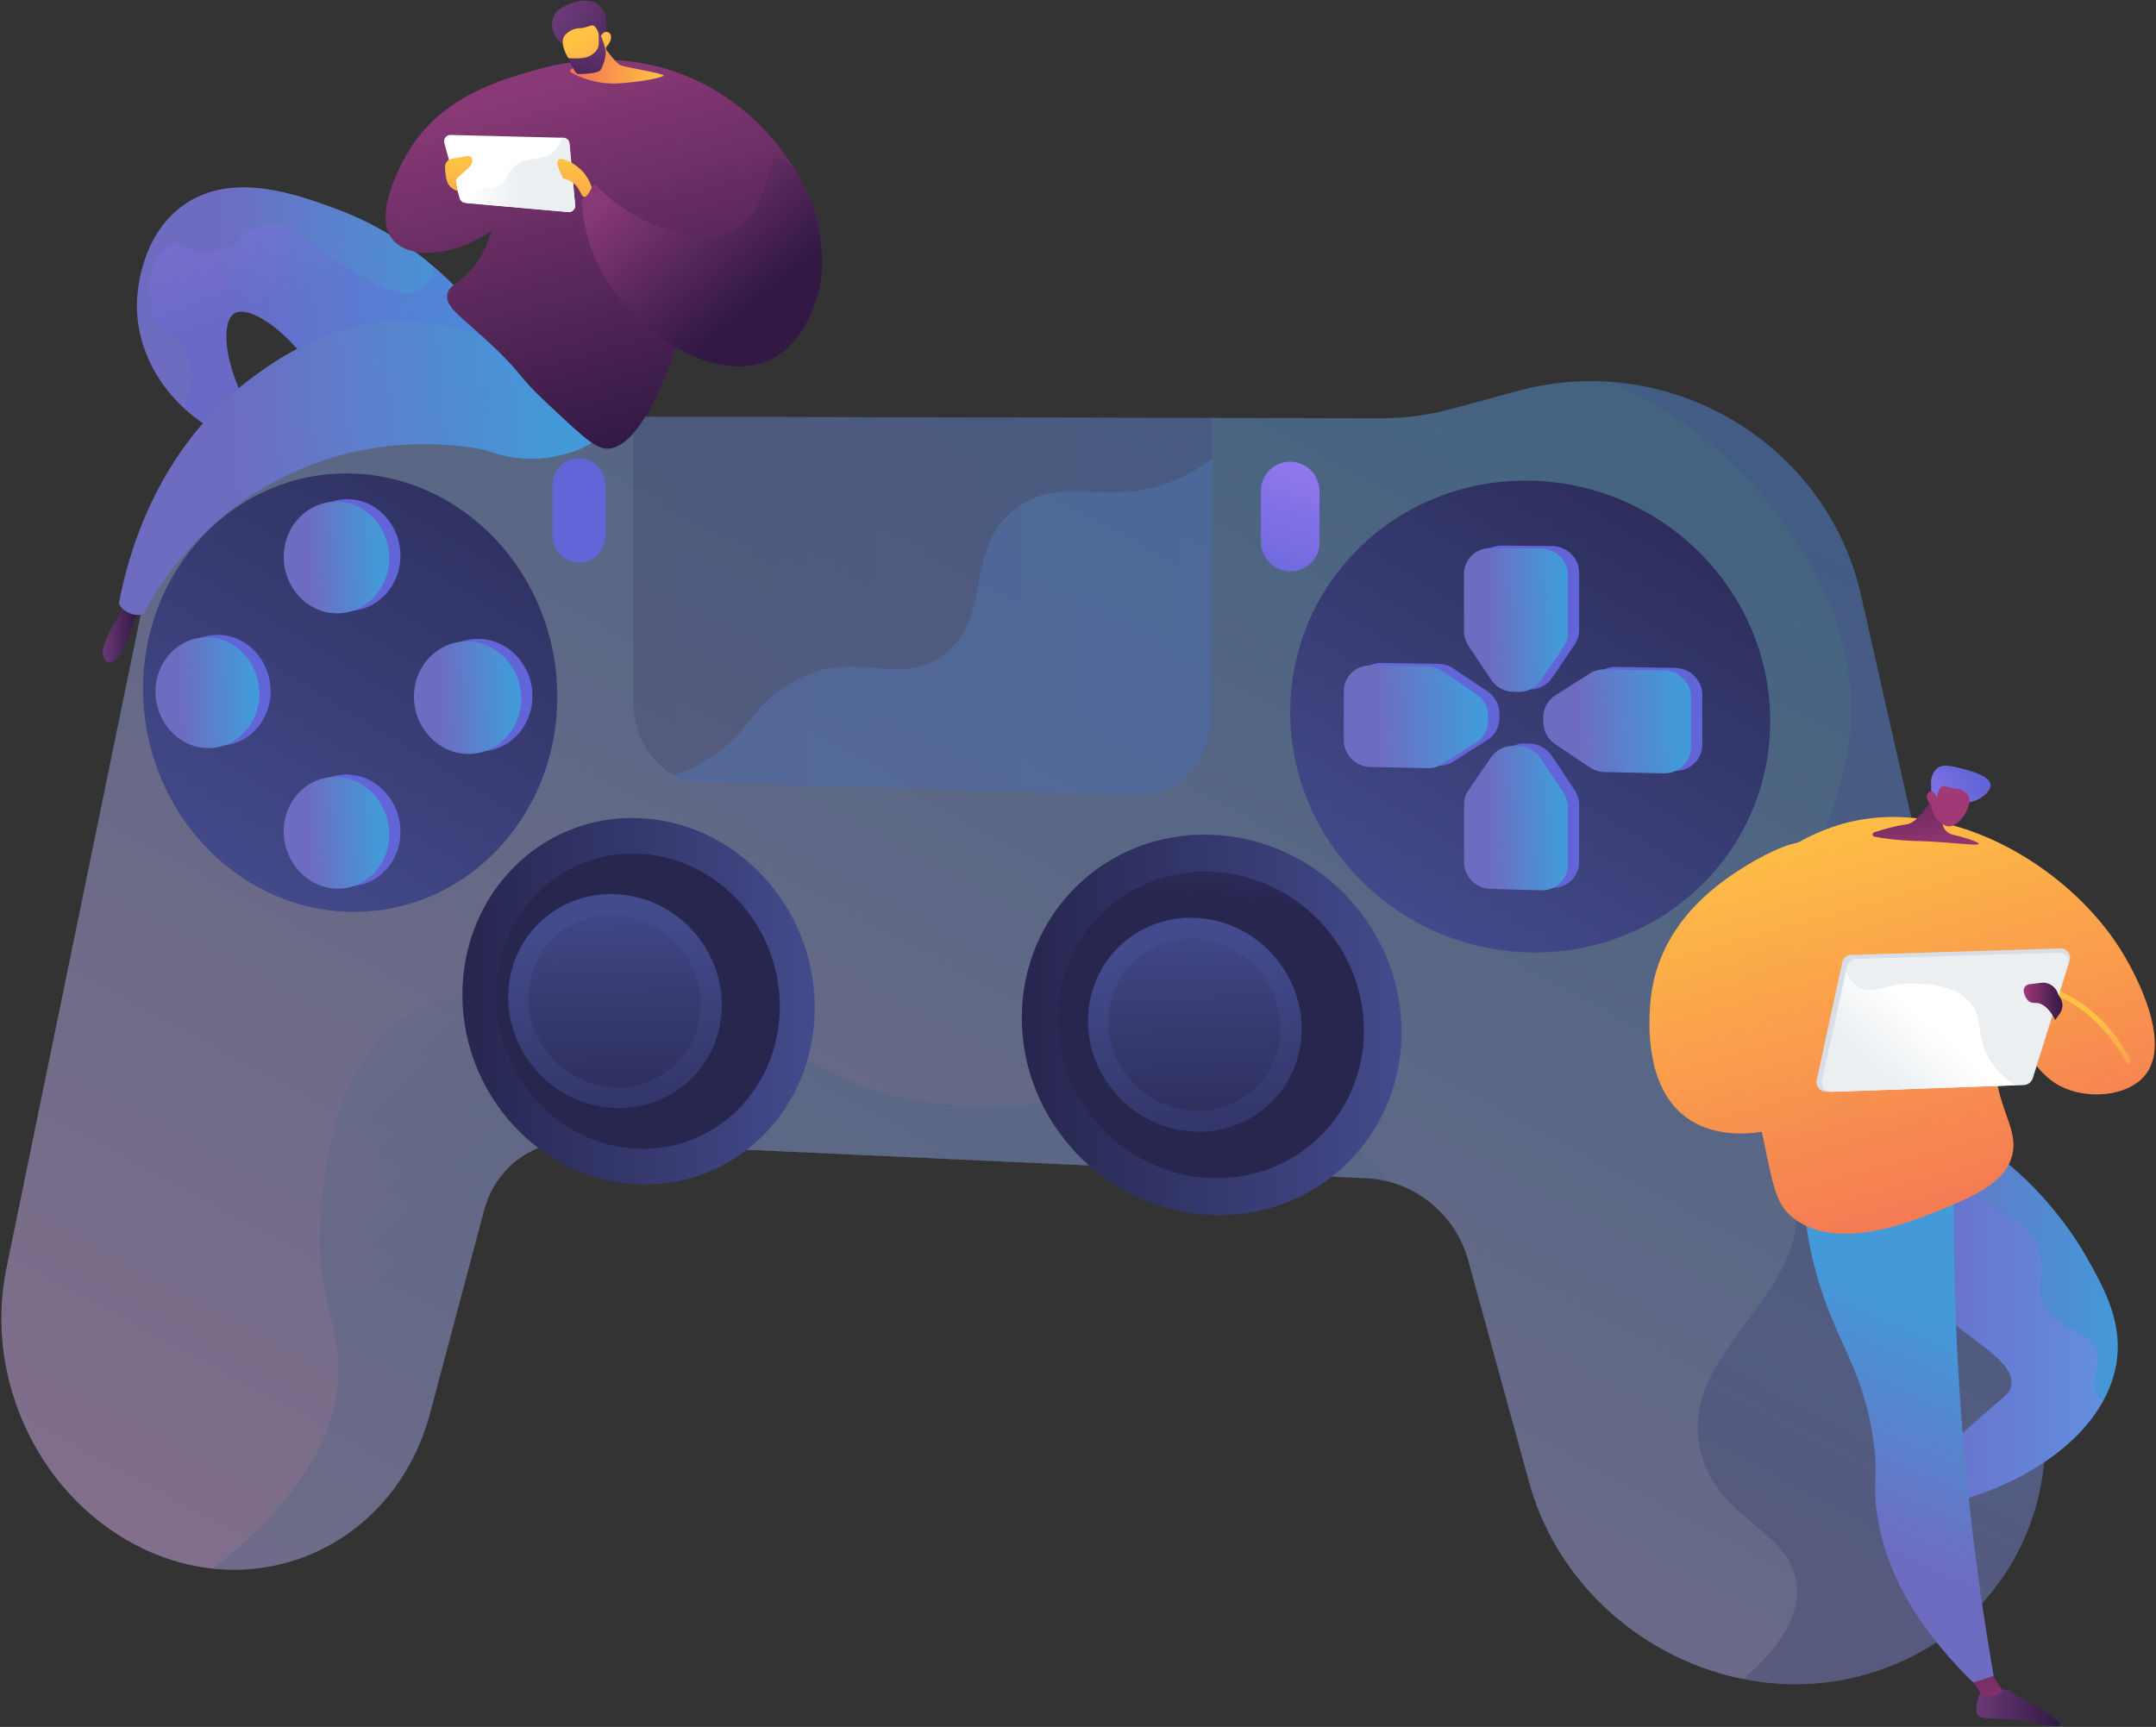<svg width="523" height="419" viewBox="0 0 523 419" fill="none" xmlns="http://www.w3.org/2000/svg">
<rect x="0" y="0" width="523" height="419" fill="#333333" stroke="none"/>
<path d="M1.552 307.739L36.123 139.434C42.987 106.029 74.933 85.477 106.588 94.654L120.898 98.796C126.031 100.293 131.359 101.051 136.706 101.051L168.652 101.129L300.073 101.421L334.683 101.499C340.594 101.518 346.505 100.74 352.221 99.185L368.34 94.81C404.894 84.913 443.062 107.429 451.443 144.45L494.55 335.174C501.763 367.062 483.622 397.55 452.493 406.3C417.863 416.041 380.453 394.381 370.926 359.654L356.129 305.717C353.057 294.537 342.966 286.429 331.513 285.884L139.584 277.057C129.201 276.571 120.159 283.376 117.418 293.681L104.332 342.874C95.991 374.198 63.967 389.345 35.268 376.026C10.185 364.359 -4.086 335.291 1.552 307.739Z" fill="url(#paint0_linear_218_2)"/>
<path opacity="0.3" d="M169.761 189.851L276.662 192.826C286.171 193.098 293.929 184.31 293.929 173.188V101.44L153.642 101.09V170.038C153.642 180.732 160.836 189.599 169.761 189.851Z" fill="url(#paint1_linear_218_2)"/>
<path opacity="0.3" d="M82.108 333.541C82.438 320.98 76.469 314.525 77.733 295.334C78.336 286.37 80.027 260.86 96.846 247.833C112.946 235.35 135.209 240.327 164.005 246.744C201.104 255.007 199.665 263.893 225.7 267.49C263.655 272.721 277.187 255.28 304.856 264.224C318.642 268.676 329.18 277.504 337.094 286.779C335.285 286.293 333.419 285.981 331.513 285.884L139.584 277.057C129.201 276.571 120.159 283.376 117.418 293.681L104.332 342.874C97.566 368.287 75.205 383.064 51.678 380.614C75.75 361.54 81.777 345.499 82.108 333.541Z" fill="url(#paint2_linear_218_2)"/>
<path d="M312.983 172.741C312.983 203.929 338.494 230.022 370.401 231.072C402.794 232.122 429.413 207.02 429.413 174.977C429.413 142.933 402.794 116.801 370.401 116.626C338.494 116.432 312.983 141.572 312.983 172.741Z" fill="url(#paint3_linear_218_2)"/>
<path d="M247.866 246.958C247.866 272.157 268.146 293.565 293.423 294.79C319.011 296.034 339.991 276.162 339.991 250.399C339.991 224.636 319.011 203.19 293.423 202.529C268.127 201.848 247.866 221.739 247.866 246.958Z" fill="url(#paint4_linear_218_2)"/>
<path d="M256.635 247.288C256.635 267.626 273.026 284.893 293.423 285.826C314.014 286.779 330.852 270.776 330.852 250.049C330.852 229.342 314.014 212.076 293.423 211.492C273.026 210.909 256.635 226.931 256.635 247.288Z" fill="url(#paint5_linear_218_2)"/>
<path d="M263.927 247.697C263.927 261.871 275.321 273.907 289.554 274.587C303.942 275.287 315.744 264.107 315.744 249.622C315.744 235.136 303.942 223.081 289.554 222.692C275.321 222.322 263.927 233.522 263.927 247.697Z" fill="url(#paint6_linear_218_2)"/>
<path d="M268.865 247.872C268.865 259.304 278.082 269.007 289.554 269.551C301.142 270.096 310.611 261.093 310.611 249.447C310.611 237.8 301.142 228.097 289.554 227.767C278.082 227.417 268.865 236.439 268.865 247.872Z" fill="url(#paint7_linear_218_2)"/>
<path d="M112.168 241.319C112.168 265.604 130.99 286.195 154.458 287.343C178.199 288.49 197.643 269.318 197.643 244.527C197.643 219.717 178.199 199.107 154.458 198.484C130.99 197.843 112.168 217.034 112.168 241.319Z" fill="url(#paint8_linear_218_2)"/>
<path d="M120.315 241.63C120.315 261.23 135.52 277.835 154.439 278.71C173.532 279.585 189.165 264.146 189.165 244.216C189.165 224.286 173.552 207.662 154.439 207.117C135.52 206.573 120.315 222.031 120.315 241.63Z" fill="url(#paint9_linear_218_2)"/>
<path d="M123.27 241.941C123.27 256.116 134.664 268.151 148.897 268.832C163.286 269.532 175.088 258.352 175.088 243.866C175.088 229.381 163.286 217.325 148.897 216.937C134.664 216.587 123.27 227.786 123.27 241.941Z" fill="url(#paint10_linear_218_2)"/>
<path d="M128.209 242.136C128.209 253.569 137.425 263.271 148.897 263.816C160.486 264.36 169.955 255.358 169.955 243.711C169.955 232.064 160.486 222.361 148.897 222.031C137.425 221.681 128.209 230.703 128.209 242.136Z" fill="url(#paint11_linear_218_2)"/>
<path d="M312.964 138.636C316.892 138.675 320.08 135.545 320.08 131.617V119.154C320.08 115.245 316.892 112.037 312.964 112.037C309.056 112.018 305.867 115.168 305.867 119.076V131.5C305.886 135.409 309.056 138.597 312.964 138.636Z" fill="url(#paint12_linear_218_2)"/>
<path d="M140.459 136.556C144.036 136.595 146.933 133.6 146.933 129.848V117.948C146.933 114.215 144.036 111.162 140.459 111.143C136.881 111.123 134.003 114.137 134.003 117.87V129.731C134.003 133.464 136.9 136.517 140.459 136.556Z" fill="url(#paint13_linear_218_2)"/>
<path d="M364.295 132.375L376.525 132.492C380.123 132.531 383.059 135.428 383.059 138.967V152.889C383.059 154.153 382.67 155.377 381.97 156.427L376.448 164.516C375.242 166.285 373.201 167.316 371.023 167.277L369.817 167.258C367.64 167.219 365.618 166.11 364.412 164.302L358.929 156.077C358.229 155.027 357.859 153.783 357.859 152.539V138.714C357.821 135.175 360.718 132.356 364.295 132.375Z" fill="url(#paint14_linear_218_2)"/>
<path d="M364.295 215.07L376.525 215.42C380.123 215.517 383.059 212.737 383.059 209.198V195.276C383.059 194.012 382.67 192.768 381.97 191.699L376.448 183.396C375.242 181.588 373.201 180.46 371.023 180.421L369.817 180.402C367.64 180.363 365.618 181.393 364.412 183.143L358.929 191.154C358.229 192.185 357.859 193.39 357.859 194.654V208.479C357.821 212.017 360.718 214.973 364.295 215.07Z" fill="url(#paint15_linear_218_2)"/>
<path d="M412.944 168.58V180.713C412.944 184.271 409.969 187.11 406.314 187.032L392.003 186.721C390.72 186.701 389.456 186.293 388.367 185.574L380.025 179.974C378.198 178.749 377.109 176.727 377.109 174.588V173.402C377.109 171.263 378.198 169.28 380.025 168.113L388.367 162.825C389.436 162.144 390.7 161.794 392.003 161.813L406.314 162.047C409.969 162.086 412.944 165.022 412.944 168.58Z" fill="url(#paint16_linear_218_2)"/>
<path d="M328.713 167.083V178.982C328.713 182.482 331.571 185.379 335.091 185.457L349.013 185.768C350.276 185.788 351.521 185.457 352.571 184.777L360.815 179.546C362.623 178.399 363.712 176.435 363.712 174.296V173.11C363.712 170.971 362.623 168.949 360.815 167.744L352.571 162.202C351.521 161.483 350.276 161.094 349.013 161.075L335.091 160.841C331.571 160.802 328.713 163.602 328.713 167.083Z" fill="url(#paint17_linear_218_2)"/>
<path d="M361.573 132.978L373.804 133.095C377.401 133.134 380.337 136.031 380.337 139.57V153.492C380.337 154.755 379.948 155.98 379.248 157.03L373.726 165.119C372.52 166.888 370.479 167.919 368.301 167.88L367.095 167.86C364.918 167.822 362.896 166.713 361.69 164.905L356.207 156.68C355.507 155.63 355.138 154.386 355.138 153.142V139.317C355.099 135.778 357.996 132.959 361.573 132.978Z" fill="url(#paint18_linear_218_2)"/>
<path d="M361.573 215.673L373.804 216.023C377.401 216.12 380.337 213.339 380.337 209.801V195.879C380.337 194.615 379.948 193.371 379.248 192.301L373.726 183.999C372.52 182.19 370.479 181.063 368.301 181.024L367.095 181.004C364.918 180.965 362.896 181.996 361.69 183.746L356.207 191.757C355.507 192.787 355.138 193.993 355.138 195.257V209.081C355.099 212.639 357.996 215.575 361.573 215.673Z" fill="url(#paint19_linear_218_2)"/>
<path d="M410.202 169.183V181.315C410.202 184.874 407.227 187.712 403.572 187.635L389.261 187.324C387.978 187.304 386.714 186.896 385.625 186.176L377.284 180.577C375.456 179.352 374.367 177.329 374.367 175.191V174.005C374.367 171.866 375.456 169.883 377.284 168.716L385.625 163.427C386.695 162.747 387.959 162.397 389.261 162.416L403.572 162.649C407.247 162.688 410.202 165.624 410.202 169.183Z" fill="url(#paint20_linear_218_2)"/>
<path d="M325.972 167.705V179.605C325.972 183.104 328.83 186.002 332.349 186.079L346.271 186.39C347.535 186.41 348.779 186.079 349.829 185.399L358.073 180.168C359.882 179.021 360.971 177.057 360.971 174.919V173.732C360.971 171.594 359.882 169.572 358.073 168.366L349.829 162.825C348.779 162.105 347.535 161.716 346.271 161.697L332.349 161.463C328.83 161.405 325.972 164.205 325.972 167.705Z" fill="url(#paint21_linear_218_2)"/>
<path d="M135.189 169.027C135.189 198.757 112.246 222.128 84.305 221.214C56.753 220.32 34.704 196.093 34.704 167.102C34.704 138.111 56.753 114.721 84.305 114.876C112.246 115.051 135.189 139.298 135.189 169.027Z" fill="url(#paint22_linear_218_2)"/>
<path d="M71.55 134.534C71.55 141.981 77.247 148.105 84.305 148.222C91.382 148.319 97.138 142.311 97.138 134.806C97.138 127.301 91.382 121.176 84.305 121.117C77.266 121.079 71.55 127.067 71.55 134.534Z" fill="url(#paint23_linear_218_2)"/>
<path d="M71.55 201.109C71.55 208.556 77.247 214.778 84.305 215.011C91.382 215.225 97.138 209.334 97.138 201.829C97.138 194.323 91.382 188.101 84.305 187.926C77.266 187.751 71.55 193.643 71.55 201.109Z" fill="url(#paint24_linear_218_2)"/>
<path d="M116.115 155.008C108.94 154.891 103.146 160.899 103.146 168.405C103.146 175.93 108.94 182.152 116.115 182.307C123.309 182.463 129.162 176.474 129.162 168.91C129.162 161.347 123.309 155.125 116.115 155.008Z" fill="url(#paint25_linear_218_2)"/>
<path d="M53 154.036C46.059 153.919 40.44 159.83 40.44 167.238C40.44 174.646 46.059 180.752 53 180.907C59.961 181.063 65.639 175.152 65.639 167.705C65.639 160.258 59.981 154.133 53 154.036Z" fill="url(#paint26_linear_218_2)"/>
<path d="M68.828 135.136C68.828 142.583 74.525 148.708 81.583 148.825C88.66 148.922 94.416 142.914 94.416 135.409C94.416 127.903 88.66 121.779 81.583 121.72C74.525 121.681 68.828 127.689 68.828 135.136Z" fill="url(#paint27_linear_218_2)"/>
<path d="M68.828 201.712C68.828 209.159 74.525 215.381 81.583 215.614C88.66 215.828 94.416 209.937 94.416 202.431C94.416 194.926 88.66 188.704 81.583 188.529C74.525 188.354 68.828 194.246 68.828 201.712Z" fill="url(#paint28_linear_218_2)"/>
<path d="M113.393 155.63C106.218 155.514 100.424 161.522 100.424 169.027C100.424 176.552 106.218 182.774 113.393 182.929C120.587 183.085 126.44 177.096 126.44 169.533C126.44 161.969 120.587 155.727 113.393 155.63Z" fill="url(#paint29_linear_218_2)"/>
<path d="M50.278 154.639C43.337 154.522 37.718 160.433 37.718 167.841C37.718 175.229 43.337 181.354 50.278 181.51C57.239 181.665 62.917 175.754 62.917 168.308C62.917 160.861 57.239 154.736 50.278 154.639Z" fill="url(#paint30_linear_218_2)"/>
<path opacity="0.3" d="M435.868 384.873C434.779 371.048 416.172 369.006 412.4 351.565C407.228 327.669 438.707 315.555 435.868 289.87C433.088 264.749 400.539 254.366 405.303 239.102C407.655 231.519 416.133 232.667 427.682 222.186C443.918 207.448 447.612 186.643 448.429 180.693C453.465 143.633 423.774 115.848 418.408 110.812C409.308 102.296 399.567 96.541 390.506 92.652C419.147 94.635 444.774 114.915 451.443 144.431L494.55 335.155C501.763 367.043 483.622 397.53 452.493 406.28C442.615 409.061 432.524 409.275 422.899 407.369C433.807 397.958 436.315 390.511 435.868 384.873Z" fill="url(#paint31_linear_218_2)"/>
<path opacity="0.3" d="M192.393 165.391C207.89 156.836 217.067 167.024 228.306 159.286C241.411 150.244 233.264 133.387 246.447 123.354C257.53 114.915 268.146 123.198 284.168 116.898C287.279 115.673 290.584 113.904 293.929 111.318V173.188C293.929 184.29 286.171 193.098 276.662 192.826L169.761 189.851C167.505 189.793 165.366 189.171 163.441 188.121C165.95 187.226 168.497 186.06 171.024 184.563C182.321 177.874 181.952 171.146 192.393 165.391Z" fill="#5488D0"/>
<path d="M467.309 275.637C477.342 270.738 496.902 288.47 506.41 305.464C510.202 312.231 514.655 320.183 513.566 329.633C511.621 346.393 493.053 361.073 467.465 365.993C466.745 363.426 466.026 360.84 465.306 358.274C468.106 355.357 472.287 351.157 477.634 346.335C485.839 338.927 487.531 338.441 487.919 336.108C489.203 328.447 469.526 322.05 462.526 308.595C456.498 297.006 459.609 279.39 467.309 275.637Z" fill="url(#paint32_linear_218_2)"/>
<path d="M480.473 410.286C480.473 410.286 478.82 414.349 479.637 415.944C480.453 417.538 484.4 416.527 489.981 417.383C495.542 418.238 499.391 419.541 499.703 418.374C500.014 417.227 488.464 411.122 487.55 410.286C486.636 409.45 480.473 410.286 480.473 410.286Z" fill="url(#paint33_linear_218_2)"/>
<path d="M481.95 404.219L485.839 410.286C485.839 410.286 484.05 412.055 480.998 411.394L476.72 405.639L481.95 404.219Z" fill="url(#paint34_linear_218_2)"/>
<path opacity="0.3" d="M462.526 308.575C456.498 297.006 459.609 279.39 467.309 275.618C469.331 274.626 471.742 274.568 474.367 275.229C472.987 279.234 473.259 282.132 473.94 284.173C476.992 293.312 490.195 292.281 494.317 302.684C496.922 309.256 492.781 312.522 496.475 317.811C500.305 323.275 506.566 322.361 508.511 327.688C509.949 331.655 507.111 333.91 508.199 337.255C508.511 338.188 509.113 339.121 510.105 340.016C503.319 352.207 487.55 362.104 467.445 365.973C466.726 363.407 466.006 360.821 465.287 358.254C468.087 355.338 472.267 351.138 477.614 346.316C485.82 338.908 487.511 338.421 487.9 336.088C489.203 328.447 469.526 322.05 462.526 308.575Z" fill="url(#paint35_linear_218_2)"/>
<path d="M474.153 279.254C473.725 296.792 473.959 315.75 475.242 335.933C476.856 361.715 479.909 385.378 483.622 406.65C481.97 407.175 480.317 407.7 478.664 408.225C461.69 391.697 456.615 377.153 455.234 366.693C454.243 359.304 455.74 358.662 454.418 349.407C451.89 331.791 445.299 325.744 440.671 309.256C438.94 303.073 436.996 293.701 437.132 281.509C449.46 280.77 461.806 280.012 474.153 279.254Z" fill="url(#paint36_linear_218_2)"/>
<path d="M486.306 247.852C485.994 247.93 484.653 248.377 484.128 253.958C482.845 267.432 489.864 272.876 488.133 280.187C486.481 287.206 478.022 290.609 469.312 294.109C463.498 296.442 445.512 303.695 435.052 295.548C430.657 292.126 430.171 287.984 427.021 272.779C419.049 234.144 415.958 230.839 419.302 222.478C425.058 208.109 440.496 202.179 443.063 201.187C470.439 190.629 502.774 210.034 515.549 232.297C517.241 235.233 527.274 252.752 520.216 261.054C515.938 266.09 506.138 266.888 499.663 263.466C491.03 258.877 489.183 247.191 486.306 247.852Z" fill="url(#paint37_linear_218_2)"/>
<path d="M516.23 258.06C516.307 258.06 516.405 258.041 516.482 258.002C516.794 257.866 516.93 257.496 516.794 257.185C516.56 256.68 510.902 244.547 497.855 239.764C497.544 239.647 497.175 239.803 497.058 240.133C496.941 240.444 497.097 240.814 497.428 240.93C509.988 245.538 515.627 257.594 515.666 257.71C515.763 257.944 515.996 258.06 516.23 258.06Z" fill="url(#paint38_linear_218_2)"/>
<path opacity="0.3" d="M437.21 217.539C438.94 222.245 433.749 226.328 435.985 231.422C439.174 238.733 451.832 234.98 456.362 242.233C461.729 250.808 449.44 264.885 454.515 269.707C456.829 271.904 459.492 269.085 466.239 270.64C475.845 272.837 478.742 280.44 483.214 279.273C484.614 278.904 486.325 277.64 487.764 273.712C488.386 275.89 488.678 277.971 488.153 280.207C486.5 287.226 478.042 290.628 469.331 294.128C463.517 296.462 445.532 303.714 435.071 295.567C430.677 292.145 430.191 288.004 427.041 272.798C419.069 234.164 415.977 230.858 419.322 222.497C421.149 217.948 423.949 214.234 427.021 211.259C433.593 212.698 436.315 215.07 437.21 217.539Z" fill="url(#paint39_linear_218_2)"/>
<path d="M453.757 247.055C453.018 247.735 445.532 254.327 436.51 252.071C428.655 250.108 423.852 242.486 422.997 236.069C420.994 220.806 440.885 207.992 438.435 204.901C436.977 203.054 429.141 206.631 423.93 209.839C418.525 213.184 403.883 222.186 400.772 239.88C400.5 241.377 397.059 262.474 409.114 271.185C420.255 279.234 442.052 274.86 456.829 255.805C455.818 252.888 454.787 249.971 453.757 247.055Z" fill="url(#paint40_linear_218_2)"/>
<path d="M502.055 233.094L493.13 261.58C492.839 262.513 491.983 263.154 491.011 263.193L443.024 264.885C441.526 264.943 440.36 263.563 440.69 262.085L446.893 233.503C447.126 232.472 448.021 231.714 449.071 231.694L499.78 230.119C501.374 230.061 502.541 231.597 502.055 233.094Z" fill="#D8DEE8"/>
<path d="M501.627 234.047L492.975 261.696C492.683 262.61 491.866 263.232 490.914 263.271L444.326 264.924C442.868 264.982 441.74 263.641 442.051 262.202L448.079 234.436C448.293 233.425 449.168 232.705 450.198 232.667L499.411 231.13C500.966 231.092 502.094 232.569 501.627 234.047Z" fill="url(#paint41_linear_218_2)"/>
<path d="M442.071 262.182L447.826 235.68C448.798 237.994 450.062 239.161 451.268 239.744C454.729 241.455 457.431 238.364 464.995 238.655C467.892 238.772 473.803 239.005 477.497 242.816C480.958 246.413 479.481 250.108 481.658 255.163C482.747 257.71 484.789 260.607 488.717 263.31L444.346 264.885C442.888 264.963 441.76 263.621 442.071 262.182Z" fill="url(#paint42_linear_218_2)"/>
<path d="M471.295 198.426C470.79 200.215 471.859 202.081 473.667 202.509C475.864 203.034 478.528 203.773 479.675 204.434C481.795 205.64 473.22 204.24 465.345 204.065C460.426 203.948 456.751 203.404 454.69 202.995C454.126 202.879 454.087 202.12 454.632 201.945C456.596 201.304 459.804 200.37 462.506 200.02C465.851 199.593 469.448 192.204 469.448 192.204L472.326 194.81L471.295 198.426Z" fill="url(#paint43_linear_218_2)"/>
<path d="M499.819 242.174L499.275 241.28C498.789 239.433 497.019 238.227 495.114 238.461L492.255 238.811C491.361 238.927 490.758 239.763 490.933 240.658C491.206 241.941 491.886 243.458 493.636 243.341C496.63 243.147 498.536 247.502 498.536 247.502L499.683 245.888C500.461 244.799 500.519 243.341 499.819 242.174Z" fill="url(#paint44_linear_218_2)"/>
<path d="M477.692 194.654C480.161 194.285 482.942 192.204 482.884 190.493C482.806 188.121 477.4 186.838 474.678 186.176C471.937 185.515 470.79 185.749 469.992 186.351C469.195 186.954 468.67 188.043 468.495 188.996C468.398 189.501 468.398 190.221 468.476 191.621C468.554 192.865 468.534 192.807 468.554 193.176C468.631 194.071 468.865 195.626 469.74 197.765C470.09 197.376 470.576 196.909 471.178 196.443C471.412 196.268 472.326 195.568 473.356 195.16C475.184 194.44 476.195 194.868 477.692 194.654Z" fill="url(#paint45_linear_218_2)"/>
<path d="M468.456 195.354C468.456 195.354 468.612 198.795 471.859 200.312C474.776 201.673 478.625 195.587 477.575 193.273C477.226 192.496 476.117 191.66 475.009 191.407C474.348 191.251 474.017 191.387 472.948 191.115C471.956 190.862 471.762 190.629 471.373 190.707C470.887 190.804 470.284 191.349 469.817 193.487C469.584 192.651 469.04 192.087 468.476 192.049C468.379 192.049 468.126 192.068 467.892 192.204C467.095 192.729 467.251 194.012 468.456 195.354Z" fill="url(#paint46_linear_218_2)"/>
<path d="M123.62 86.43C117.496 76.611 104.293 58.995 81.486 50.653C71.783 47.114 56.384 41.476 44.64 49.681C33.459 57.497 33.207 72.527 33.207 74.044C33.187 86.721 40.945 98.66 53.234 105.057C55.373 102.665 57.492 100.254 59.631 97.863C54.07 87.169 53.759 77.894 56.87 76.027C59.864 74.219 67.408 78.477 74.078 87.013C90.585 86.799 107.113 86.605 123.62 86.43Z" fill="url(#paint47_linear_218_2)"/>
<path opacity="0.3" d="M45.32 85.866C43.201 81.16 39.195 81.063 37.154 75.872C34.782 69.825 36.882 61.483 41.237 59.539C44.484 58.081 46.292 61.911 51.659 60.939C58.562 59.695 60.253 54.561 65.736 54.173C69.294 53.92 70.383 55.961 79.114 61.639C89.399 68.347 96.457 72.819 101.357 70.505C102.563 69.942 104.332 68.619 105.635 65.081C114.268 72.605 120.101 80.791 123.62 86.41C107.093 86.605 90.585 86.799 74.058 86.994C67.389 78.477 59.845 74.2 56.85 76.008C53.759 77.874 54.05 87.149 59.611 97.843C57.473 100.235 55.353 102.646 53.214 105.038C49.967 103.346 47.07 101.265 44.523 98.913C46.856 93.216 46.74 89.016 45.32 85.866Z" fill="url(#paint48_linear_218_2)"/>
<path d="M33.207 148.3C33.207 148.3 31.573 154.522 29.532 158.158C27.49 161.794 25.002 161.347 24.924 158.158C24.846 154.969 30.757 146.336 30.757 146.336L33.207 148.3Z" fill="url(#paint49_linear_218_2)"/>
<path d="M139.953 94.421C118.759 76.299 95.446 77.894 95.446 77.894C79.016 79.022 67.642 86.955 62.217 90.844C36.862 109.023 30.465 137.606 28.832 146.492C29.065 146.919 29.765 148.008 31.165 148.669C32.798 149.467 34.296 149.175 34.743 149.058C37.795 143.264 48.82 124.112 72.697 113.904C92.763 105.329 110.749 107.837 117.651 109.16C121.676 110.696 127.781 112.212 134.684 110.734C137.173 110.209 145.047 108.498 146 104.026C146.545 101.518 144.795 98.543 139.953 94.421Z" fill="url(#paint50_linear_218_2)"/>
<path d="M195.154 45.228C193.132 41.223 184.227 24.735 164.355 17.618C147.381 11.552 132.817 16.043 126.731 17.91C119.984 19.99 107.424 23.86 99.763 35.643C99.18 36.537 89.438 51.839 95.524 58.431C99.549 62.806 109.679 62.417 119.187 56.059C118.604 58.295 117.457 61.522 114.987 64.633C111.662 68.814 108.979 68.969 108.512 71.4C107.89 74.705 112.343 77.058 120.159 84.544C126.906 91.019 125.934 91.524 132.039 97.202C140.167 104.785 144.075 108.732 147.07 108.848C158.872 109.276 169.002 68.794 170.733 61.717C178.88 56.233 187.027 50.731 195.154 45.228Z" fill="url(#paint51_linear_218_2)"/>
<path d="M115.454 44.431C114.248 49.953 111.799 53.57 110.224 55.495C108.085 58.12 105.79 60.939 102.349 61.017C99.588 61.075 96.418 59.345 95.66 57.07C94.299 53.045 100.152 46.57 110.243 40.717C111.974 41.942 113.723 43.187 115.454 44.431Z" fill="url(#paint52_linear_218_2)"/>
<path opacity="0.3" d="M100.521 54.6C102.504 53.511 101.902 51.042 104.04 47.834C108.804 40.737 121.423 38.695 124.029 42.195C125.681 44.392 123.387 48.825 121.345 52.753C120.626 54.134 119.868 55.359 119.09 56.467C119.129 56.331 119.168 56.195 119.207 56.059C109.699 62.417 99.568 62.786 95.543 58.431C94.221 56.992 93.638 55.145 93.56 53.103C96.321 54.795 98.81 55.553 100.521 54.6Z" fill="url(#paint53_linear_218_2)"/>
<path d="M136.667 33.426L109.29 32.745C108.26 32.726 107.501 33.698 107.774 34.69L111.487 48.106C111.662 48.728 112.187 49.175 112.829 49.214L137.873 51.431C138.825 51.509 139.623 50.712 139.525 49.759L138.145 34.807C138.087 34.048 137.445 33.446 136.667 33.426Z" fill="white"/>
<path d="M111.001 46.356C111.001 46.356 109.174 45.909 108.513 44.178C108.163 43.245 108.007 41.787 107.949 40.62C107.89 39.59 108.629 38.676 109.66 38.501L113.315 37.879C114.132 37.742 114.832 38.52 114.56 39.317C114.365 39.881 113.996 40.504 113.296 41.087C111.449 42.642 110.574 43.634 110.574 43.634L111.001 46.356Z" fill="url(#paint54_linear_218_2)"/>
<path opacity="0.3" d="M146.72 86.43C146.622 80.48 136.064 78.516 133.77 68.114C132.778 63.603 133.303 57.322 136.589 55.436C140.789 53.045 145.903 59.87 151.795 57.692C156.986 55.767 155.936 49.37 160.253 47.562C165.25 45.442 171.647 52.306 177.46 57.206C175.224 58.722 172.988 60.219 170.772 61.736C169.041 68.814 158.93 109.296 147.109 108.868C144.289 108.771 140.614 105.212 133.323 98.368C144.056 93.507 146.759 89.482 146.72 86.43Z" fill="url(#paint55_linear_218_2)"/>
<path d="M188.815 38.268C193.676 37.898 205.07 60.745 196.01 77.641C194.785 79.916 192.121 84.913 186.56 87.421C173.455 93.332 154.128 80.927 146 66.014C142.286 59.209 141.334 52.656 141.081 48.553C142.131 47.231 143.181 45.928 144.231 44.606C147.283 47.853 153.253 53.181 162.236 55.709C166.922 57.011 172.813 58.664 177.966 56.02C186.813 51.47 185.218 38.54 188.815 38.268Z" fill="url(#paint56_linear_218_2)"/>
<path d="M144.756 8.752C144.756 8.752 149.053 15.363 150.608 15.868C152.164 16.374 160.953 17.852 160.972 18.299C160.991 18.746 156.111 19.815 150.2 20.224C144.289 20.632 139.409 18.182 138.476 17.521C137.523 16.86 140.75 15.499 142.228 15.654C143.706 15.81 142.403 11.202 142.403 11.202L144.756 8.752Z" fill="url(#paint57_linear_218_2)"/>
<path d="M115.396 45.987C117.282 44.956 118.876 46.181 121.035 45.053C122.901 44.081 122.551 42.701 124.223 40.931C127.451 37.49 131.631 39.531 134.548 36.615C135.17 35.992 135.87 35.02 136.259 33.426L136.648 33.445C137.426 33.465 138.067 34.068 138.126 34.845L139.506 49.798C139.603 50.75 138.806 51.547 137.853 51.47L113.043 49.273C113.685 47.328 114.599 46.434 115.396 45.987Z" fill="url(#paint58_linear_218_2)"/>
<path d="M143.55 45.481C143.298 44.645 142.811 43.459 141.898 42.273C139.856 39.648 136.337 37.976 135.442 38.792C135.034 39.162 135.014 40.231 136.609 43.265C137.464 43.478 138.592 43.887 139.525 44.82C140.867 46.162 140.964 47.698 141.703 47.756C142.111 47.795 142.714 47.406 143.55 45.481Z" fill="url(#paint59_linear_218_2)"/>
<path d="M136.551 10.638C134.587 9.724 133.265 6.516 134.237 4.105C134.956 2.316 136.687 1.577 137.931 1.052C138.514 0.799 142.617 -0.892 145.261 1.227C146.097 1.888 146.759 3.094 146.953 4.221C147.05 4.805 147.07 5.602 146.972 7.196C146.875 8.616 146.914 8.557 146.875 8.966C146.778 9.977 146.506 11.727 145.534 14.177C145.125 13.729 144.581 13.204 143.9 12.68C143.648 12.485 142.598 11.688 141.431 11.221C139.039 10.249 138.087 11.357 136.551 10.638Z" fill="url(#paint60_linear_218_2)"/>
<path d="M147.05 11.455C147.05 11.455 146.875 15.363 143.181 17.074C139.875 18.61 135.501 11.727 136.706 9.082C137.114 8.207 138.359 7.255 139.623 6.963C140.381 6.788 140.75 6.944 141.975 6.633C143.103 6.341 143.317 6.088 143.764 6.166C144.309 6.283 145.009 6.905 145.534 9.335C145.806 8.382 146.409 7.76 147.05 7.721C147.147 7.721 147.459 7.741 147.692 7.896C148.586 8.48 148.411 9.918 147.05 11.455Z" fill="url(#paint61_linear_218_2)"/>
<path d="M145.125 7.177C145.125 7.177 145.456 10.385 145.125 11.416C144.795 12.446 143.434 13.866 141.334 14.079C139.214 14.293 137.834 14.079 137.834 14.079C137.834 14.079 139.409 17.754 140.07 17.91C140.731 18.046 144.756 17.852 145.495 17.171C146.234 16.49 147.128 13.535 146.914 12.213C146.7 10.91 145.495 7.935 145.495 7.935L145.125 7.177Z" fill="url(#paint62_linear_218_2)"/>
<defs>
<linearGradient id="paint0_linear_218_2" x1="353.268" y1="87.236" x2="158.379" y2="449.173" gradientUnits="userSpaceOnUse">
<stop stop-color="#446381"/>
<stop offset="0.996" stop-color="#826F8C"/>
</linearGradient>
<linearGradient id="paint1_linear_218_2" x1="293.928" y1="146.968" x2="153.646" y2="146.968" gradientUnits="userSpaceOnUse">
<stop stop-color="#40447E"/>
<stop offset="0.996" stop-color="#3C3B6B"/>
</linearGradient>
<linearGradient id="paint2_linear_218_2" x1="133.631" y1="271.056" x2="37.547" y2="172.242" gradientUnits="userSpaceOnUse">
<stop stop-color="#446381"/>
<stop offset="0.996" stop-color="#826F8C"/>
</linearGradient>
<linearGradient id="paint3_linear_218_2" x1="338.476" y1="227.139" x2="418.546" y2="96.843" gradientUnits="userSpaceOnUse">
<stop stop-color="#444B8C"/>
<stop offset="0.996" stop-color="#26264F"/>
</linearGradient>
<linearGradient id="paint4_linear_218_2" x1="339.997" y1="248.672" x2="247.86" y2="248.672" gradientUnits="userSpaceOnUse">
<stop stop-color="#444B8C"/>
<stop offset="0.996" stop-color="#26264F"/>
</linearGradient>
<linearGradient id="paint5_linear_218_2" x1="302.04" y1="171.694" x2="296.945" y2="219.009" gradientUnits="userSpaceOnUse">
<stop stop-color="#444B8C"/>
<stop offset="0.996" stop-color="#26264F"/>
</linearGradient>
<linearGradient id="paint6_linear_218_2" x1="287.68" y1="228.845" x2="296.324" y2="308.603" gradientUnits="userSpaceOnUse">
<stop stop-color="#444B8C"/>
<stop offset="0.996" stop-color="#26264F"/>
</linearGradient>
<linearGradient id="paint7_linear_218_2" x1="289.388" y1="219.194" x2="290.173" y2="287.557" gradientUnits="userSpaceOnUse">
<stop stop-color="#444B8C"/>
<stop offset="0.996" stop-color="#26264F"/>
</linearGradient>
<linearGradient id="paint8_linear_218_2" x1="197.642" y1="242.918" x2="112.168" y2="242.918" gradientUnits="userSpaceOnUse">
<stop stop-color="#444B8C"/>
<stop offset="0.996" stop-color="#26264F"/>
</linearGradient>
<linearGradient id="paint9_linear_218_2" x1="164.016" y1="156.83" x2="158.921" y2="204.145" gradientUnits="userSpaceOnUse">
<stop stop-color="#444B8C"/>
<stop offset="0.996" stop-color="#26264F"/>
</linearGradient>
<linearGradient id="paint10_linear_218_2" x1="147.024" y1="223.105" x2="155.668" y2="302.862" gradientUnits="userSpaceOnUse">
<stop stop-color="#444B8C"/>
<stop offset="0.996" stop-color="#26264F"/>
</linearGradient>
<linearGradient id="paint11_linear_218_2" x1="148.732" y1="213.453" x2="149.518" y2="281.816" gradientUnits="userSpaceOnUse">
<stop stop-color="#444B8C"/>
<stop offset="0.996" stop-color="#26264F"/>
</linearGradient>
<linearGradient id="paint12_linear_218_2" x1="322.838" y1="96.707" x2="305.368" y2="147.479" gradientUnits="userSpaceOnUse">
<stop stop-color="#AA80F9"/>
<stop offset="0.996" stop-color="#6165D7"/>
</linearGradient>
<linearGradient id="paint13_linear_218_2" x1="168.135" y1="43.477" x2="150.666" y2="94.249" gradientUnits="userSpaceOnUse">
<stop stop-color="#AA80F9"/>
<stop offset="0.996" stop-color="#6165D7"/>
</linearGradient>
<linearGradient id="paint14_linear_218_2" x1="311.967" y1="203.37" x2="325.979" y2="189.903" gradientUnits="userSpaceOnUse">
<stop stop-color="#AA80F9"/>
<stop offset="0.996" stop-color="#6165D7"/>
</linearGradient>
<linearGradient id="paint15_linear_218_2" x1="338.639" y1="231.123" x2="352.651" y2="217.656" gradientUnits="userSpaceOnUse">
<stop stop-color="#AA80F9"/>
<stop offset="0.996" stop-color="#6165D7"/>
</linearGradient>
<linearGradient id="paint16_linear_218_2" x1="338.696" y1="231.182" x2="352.708" y2="217.716" gradientUnits="userSpaceOnUse">
<stop stop-color="#AA80F9"/>
<stop offset="0.996" stop-color="#6165D7"/>
</linearGradient>
<linearGradient id="paint17_linear_218_2" x1="312.088" y1="203.495" x2="326.1" y2="190.029" gradientUnits="userSpaceOnUse">
<stop stop-color="#AA80F9"/>
<stop offset="0.996" stop-color="#6165D7"/>
</linearGradient>
<linearGradient id="paint18_linear_218_2" x1="377.537" y1="140.657" x2="360.7" y2="141.253" gradientUnits="userSpaceOnUse">
<stop stop-color="#4499D9"/>
<stop offset="1" stop-color="#6E6CC1"/>
</linearGradient>
<linearGradient id="paint19_linear_218_2" x1="377.537" y1="188.708" x2="360.699" y2="189.302" gradientUnits="userSpaceOnUse">
<stop stop-color="#4499D9"/>
<stop offset="1" stop-color="#6E6CC1"/>
</linearGradient>
<linearGradient id="paint20_linear_218_2" x1="406.221" y1="167.964" x2="382.363" y2="169.626" gradientUnits="userSpaceOnUse">
<stop stop-color="#4499D9"/>
<stop offset="1" stop-color="#6E6CC1"/>
</linearGradient>
<linearGradient id="paint21_linear_218_2" x1="357.082" y1="166.947" x2="333.778" y2="168.551" gradientUnits="userSpaceOnUse">
<stop stop-color="#4499D9"/>
<stop offset="1" stop-color="#6E6CC1"/>
</linearGradient>
<linearGradient id="paint22_linear_218_2" x1="54.288" y1="218.157" x2="139.454" y2="79.125" gradientUnits="userSpaceOnUse">
<stop stop-color="#444B8C"/>
<stop offset="0.996" stop-color="#26264F"/>
</linearGradient>
<linearGradient id="paint23_linear_218_2" x1="15.183" y1="203.841" x2="34.291" y2="184.733" gradientUnits="userSpaceOnUse">
<stop stop-color="#AA80F9"/>
<stop offset="0.996" stop-color="#6165D7"/>
</linearGradient>
<linearGradient id="paint24_linear_218_2" x1="48.577" y1="237.235" x2="67.685" y2="218.127" gradientUnits="userSpaceOnUse">
<stop stop-color="#AA80F9"/>
<stop offset="0.996" stop-color="#6165D7"/>
</linearGradient>
<linearGradient id="paint25_linear_218_2" x1="48.088" y1="236.746" x2="67.196" y2="217.638" gradientUnits="userSpaceOnUse">
<stop stop-color="#AA80F9"/>
<stop offset="0.996" stop-color="#6165D7"/>
</linearGradient>
<linearGradient id="paint26_linear_218_2" x1="15.929" y1="204.587" x2="35.036" y2="185.479" gradientUnits="userSpaceOnUse">
<stop stop-color="#AA80F9"/>
<stop offset="0.996" stop-color="#6165D7"/>
</linearGradient>
<linearGradient id="paint27_linear_218_2" x1="91.573" y1="127.683" x2="74.491" y2="128.474" gradientUnits="userSpaceOnUse">
<stop stop-color="#4499D9"/>
<stop offset="1" stop-color="#6E6CC1"/>
</linearGradient>
<linearGradient id="paint28_linear_218_2" x1="91.573" y1="194.486" x2="74.491" y2="195.277" gradientUnits="userSpaceOnUse">
<stop stop-color="#4499D9"/>
<stop offset="1" stop-color="#6E6CC1"/>
</linearGradient>
<linearGradient id="paint29_linear_218_2" x1="123.549" y1="161.636" x2="106.183" y2="162.447" gradientUnits="userSpaceOnUse">
<stop stop-color="#4499D9"/>
<stop offset="1" stop-color="#6E6CC1"/>
</linearGradient>
<linearGradient id="paint30_linear_218_2" x1="60.117" y1="160.55" x2="43.294" y2="161.323" gradientUnits="userSpaceOnUse">
<stop stop-color="#4499D9"/>
<stop offset="1" stop-color="#6E6CC1"/>
</linearGradient>
<linearGradient id="paint31_linear_218_2" x1="482.019" y1="156.564" x2="287.129" y2="518.501" gradientUnits="userSpaceOnUse">
<stop stop-color="#444B8C"/>
<stop offset="0.996" stop-color="#26264F"/>
</linearGradient>
<linearGradient id="paint32_linear_218_2" x1="513.732" y1="320.397" x2="459.356" y2="320.397" gradientUnits="userSpaceOnUse">
<stop stop-color="#4499D9"/>
<stop offset="0.996" stop-color="#6E6CC1"/>
</linearGradient>
<linearGradient id="paint33_linear_218_2" x1="499.72" y1="414.374" x2="479.424" y2="414.374" gradientUnits="userSpaceOnUse">
<stop stop-color="#311944"/>
<stop offset="1" stop-color="#6B3976"/>
</linearGradient>
<linearGradient id="paint34_linear_218_2" x1="476.627" y1="378.808" x2="483.726" y2="423.252" gradientUnits="userSpaceOnUse">
<stop stop-color="#311944"/>
<stop offset="1" stop-color="#A03976"/>
</linearGradient>
<linearGradient id="paint35_linear_218_2" x1="513.732" y1="320.401" x2="459.356" y2="320.401" gradientUnits="userSpaceOnUse">
<stop stop-color="#AA80F9"/>
<stop offset="0.996" stop-color="#6165D7"/>
</linearGradient>
<linearGradient id="paint36_linear_218_2" x1="474" y1="322" x2="451" y2="374" gradientUnits="userSpaceOnUse">
<stop stop-color="#4499D9"/>
<stop offset="0.996" stop-color="#6E6CC1"/>
</linearGradient>
<linearGradient id="paint37_linear_218_2" x1="453.624" y1="187.371" x2="487.368" y2="307.533" gradientUnits="userSpaceOnUse">
<stop stop-color="#FFC444"/>
<stop offset="0.996" stop-color="#F36F56"/>
</linearGradient>
<linearGradient id="paint38_linear_218_2" x1="507.757" y1="246.205" x2="501.893" y2="265.238" gradientUnits="userSpaceOnUse">
<stop stop-color="#FFC444"/>
<stop offset="0.996" stop-color="#F36F56"/>
</linearGradient>
<linearGradient id="paint39_linear_218_2" x1="434.338" y1="192.786" x2="468.082" y2="312.949" gradientUnits="userSpaceOnUse">
<stop stop-color="#FFC444"/>
<stop offset="0.996" stop-color="#F36F56"/>
</linearGradient>
<linearGradient id="paint40_linear_218_2" x1="412.685" y1="198.867" x2="446.43" y2="319.029" gradientUnits="userSpaceOnUse">
<stop stop-color="#FFC444"/>
<stop offset="0.996" stop-color="#F36F56"/>
</linearGradient>
<linearGradient id="paint41_linear_218_2" x1="477.688" y1="235.109" x2="457.318" y2="271.837" gradientUnits="userSpaceOnUse">
<stop offset="0.494" stop-color="#EBEFF2"/>
<stop offset="1" stop-color="white"/>
</linearGradient>
<linearGradient id="paint42_linear_218_2" x1="445.309" y1="274.17" x2="468.971" y2="248.759" gradientUnits="userSpaceOnUse">
<stop offset="0.494" stop-color="#EBEFF2"/>
<stop offset="1" stop-color="white"/>
</linearGradient>
<linearGradient id="paint43_linear_218_2" x1="463.956" y1="176.435" x2="467.865" y2="209.768" gradientUnits="userSpaceOnUse">
<stop stop-color="#311944"/>
<stop offset="1" stop-color="#A03976"/>
</linearGradient>
<linearGradient id="paint44_linear_218_2" x1="500.305" y1="242.972" x2="490.897" y2="242.972" gradientUnits="userSpaceOnUse">
<stop stop-color="#311944"/>
<stop offset="1" stop-color="#A03976"/>
</linearGradient>
<linearGradient id="paint45_linear_218_2" x1="459.441" y1="203.299" x2="478.578" y2="187.23" gradientUnits="userSpaceOnUse">
<stop stop-color="#AA80F9"/>
<stop offset="0.996" stop-color="#6165D7"/>
</linearGradient>
<linearGradient id="paint46_linear_218_2" x1="467.49" y1="180.94" x2="471.194" y2="190.199" gradientUnits="userSpaceOnUse">
<stop stop-color="#311944"/>
<stop offset="1" stop-color="#A03976"/>
</linearGradient>
<linearGradient id="paint47_linear_218_2" x1="113.574" y1="58.563" x2="53.421" y2="63.037" gradientUnits="userSpaceOnUse">
<stop stop-color="#4499D9"/>
<stop offset="1" stop-color="#6E6CC1"/>
</linearGradient>
<linearGradient id="paint48_linear_218_2" x1="62.554" y1="33.589" x2="75.791" y2="69.921" gradientUnits="userSpaceOnUse">
<stop stop-color="#AA80F9"/>
<stop offset="0.996" stop-color="#6165D7"/>
</linearGradient>
<linearGradient id="paint49_linear_218_2" x1="33.208" y1="153.524" x2="24.928" y2="153.524" gradientUnits="userSpaceOnUse">
<stop stop-color="#311944"/>
<stop offset="1" stop-color="#6B3976"/>
</linearGradient>
<linearGradient id="paint50_linear_218_2" x1="133.067" y1="93.555" x2="55.124" y2="99.837" gradientUnits="userSpaceOnUse">
<stop stop-color="#4499D9"/>
<stop offset="1" stop-color="#6E6CC1"/>
</linearGradient>
<linearGradient id="paint51_linear_218_2" x1="135.965" y1="18.711" x2="159.624" y2="106.022" gradientUnits="userSpaceOnUse">
<stop stop-color="#893976"/>
<stop offset="1" stop-color="#311944"/>
</linearGradient>
<linearGradient id="paint52_linear_218_2" x1="99.342" y1="27.828" x2="124.161" y2="119.421" gradientUnits="userSpaceOnUse">
<stop stop-color="#893976"/>
<stop offset="1" stop-color="#311944"/>
</linearGradient>
<linearGradient id="paint53_linear_218_2" x1="103.307" y1="27.56" x2="126.966" y2="114.871" gradientUnits="userSpaceOnUse">
<stop stop-color="#893976"/>
<stop offset="1" stop-color="#311944"/>
</linearGradient>
<linearGradient id="paint54_linear_218_2" x1="111.291" y1="38.734" x2="111.479" y2="70.092" gradientUnits="userSpaceOnUse">
<stop stop-color="#FFC444"/>
<stop offset="0.996" stop-color="#F36F56"/>
</linearGradient>
<linearGradient id="paint55_linear_218_2" x1="139.127" y1="17.854" x2="162.785" y2="105.165" gradientUnits="userSpaceOnUse">
<stop stop-color="#893976"/>
<stop offset="1" stop-color="#311944"/>
</linearGradient>
<linearGradient id="paint56_linear_218_2" x1="157.055" y1="39.186" x2="184.375" y2="72.421" gradientUnits="userSpaceOnUse">
<stop stop-color="#893976"/>
<stop offset="1" stop-color="#311944"/>
</linearGradient>
<linearGradient id="paint57_linear_218_2" x1="160.968" y1="14.507" x2="138.286" y2="14.507" gradientUnits="userSpaceOnUse">
<stop stop-color="#FFC444"/>
<stop offset="0.996" stop-color="#F36F56"/>
</linearGradient>
<linearGradient id="paint58_linear_218_2" x1="139.538" y1="42.428" x2="113.057" y2="42.428" gradientUnits="userSpaceOnUse">
<stop offset="0.494" stop-color="#EBEFF2"/>
<stop offset="1" stop-color="white"/>
</linearGradient>
<linearGradient id="paint59_linear_218_2" x1="139.355" y1="38.56" x2="139.543" y2="69.917" gradientUnits="userSpaceOnUse">
<stop stop-color="#FFC444"/>
<stop offset="0.996" stop-color="#F36F56"/>
</linearGradient>
<linearGradient id="paint60_linear_218_2" x1="156.577" y1="19.159" x2="137.142" y2="2.839" gradientUnits="userSpaceOnUse">
<stop stop-color="#311944"/>
<stop offset="1" stop-color="#6B3976"/>
</linearGradient>
<linearGradient id="paint61_linear_218_2" x1="141.419" y1="8.058" x2="156.163" y2="38.705" gradientUnits="userSpaceOnUse">
<stop stop-color="#FFC444"/>
<stop offset="0.996" stop-color="#F36F56"/>
</linearGradient>
<linearGradient id="paint62_linear_218_2" x1="137.461" y1="26.541" x2="144.634" y2="8.322" gradientUnits="userSpaceOnUse">
<stop stop-color="#311944"/>
<stop offset="1" stop-color="#6B3976"/>
</linearGradient>
</defs>
</svg>
